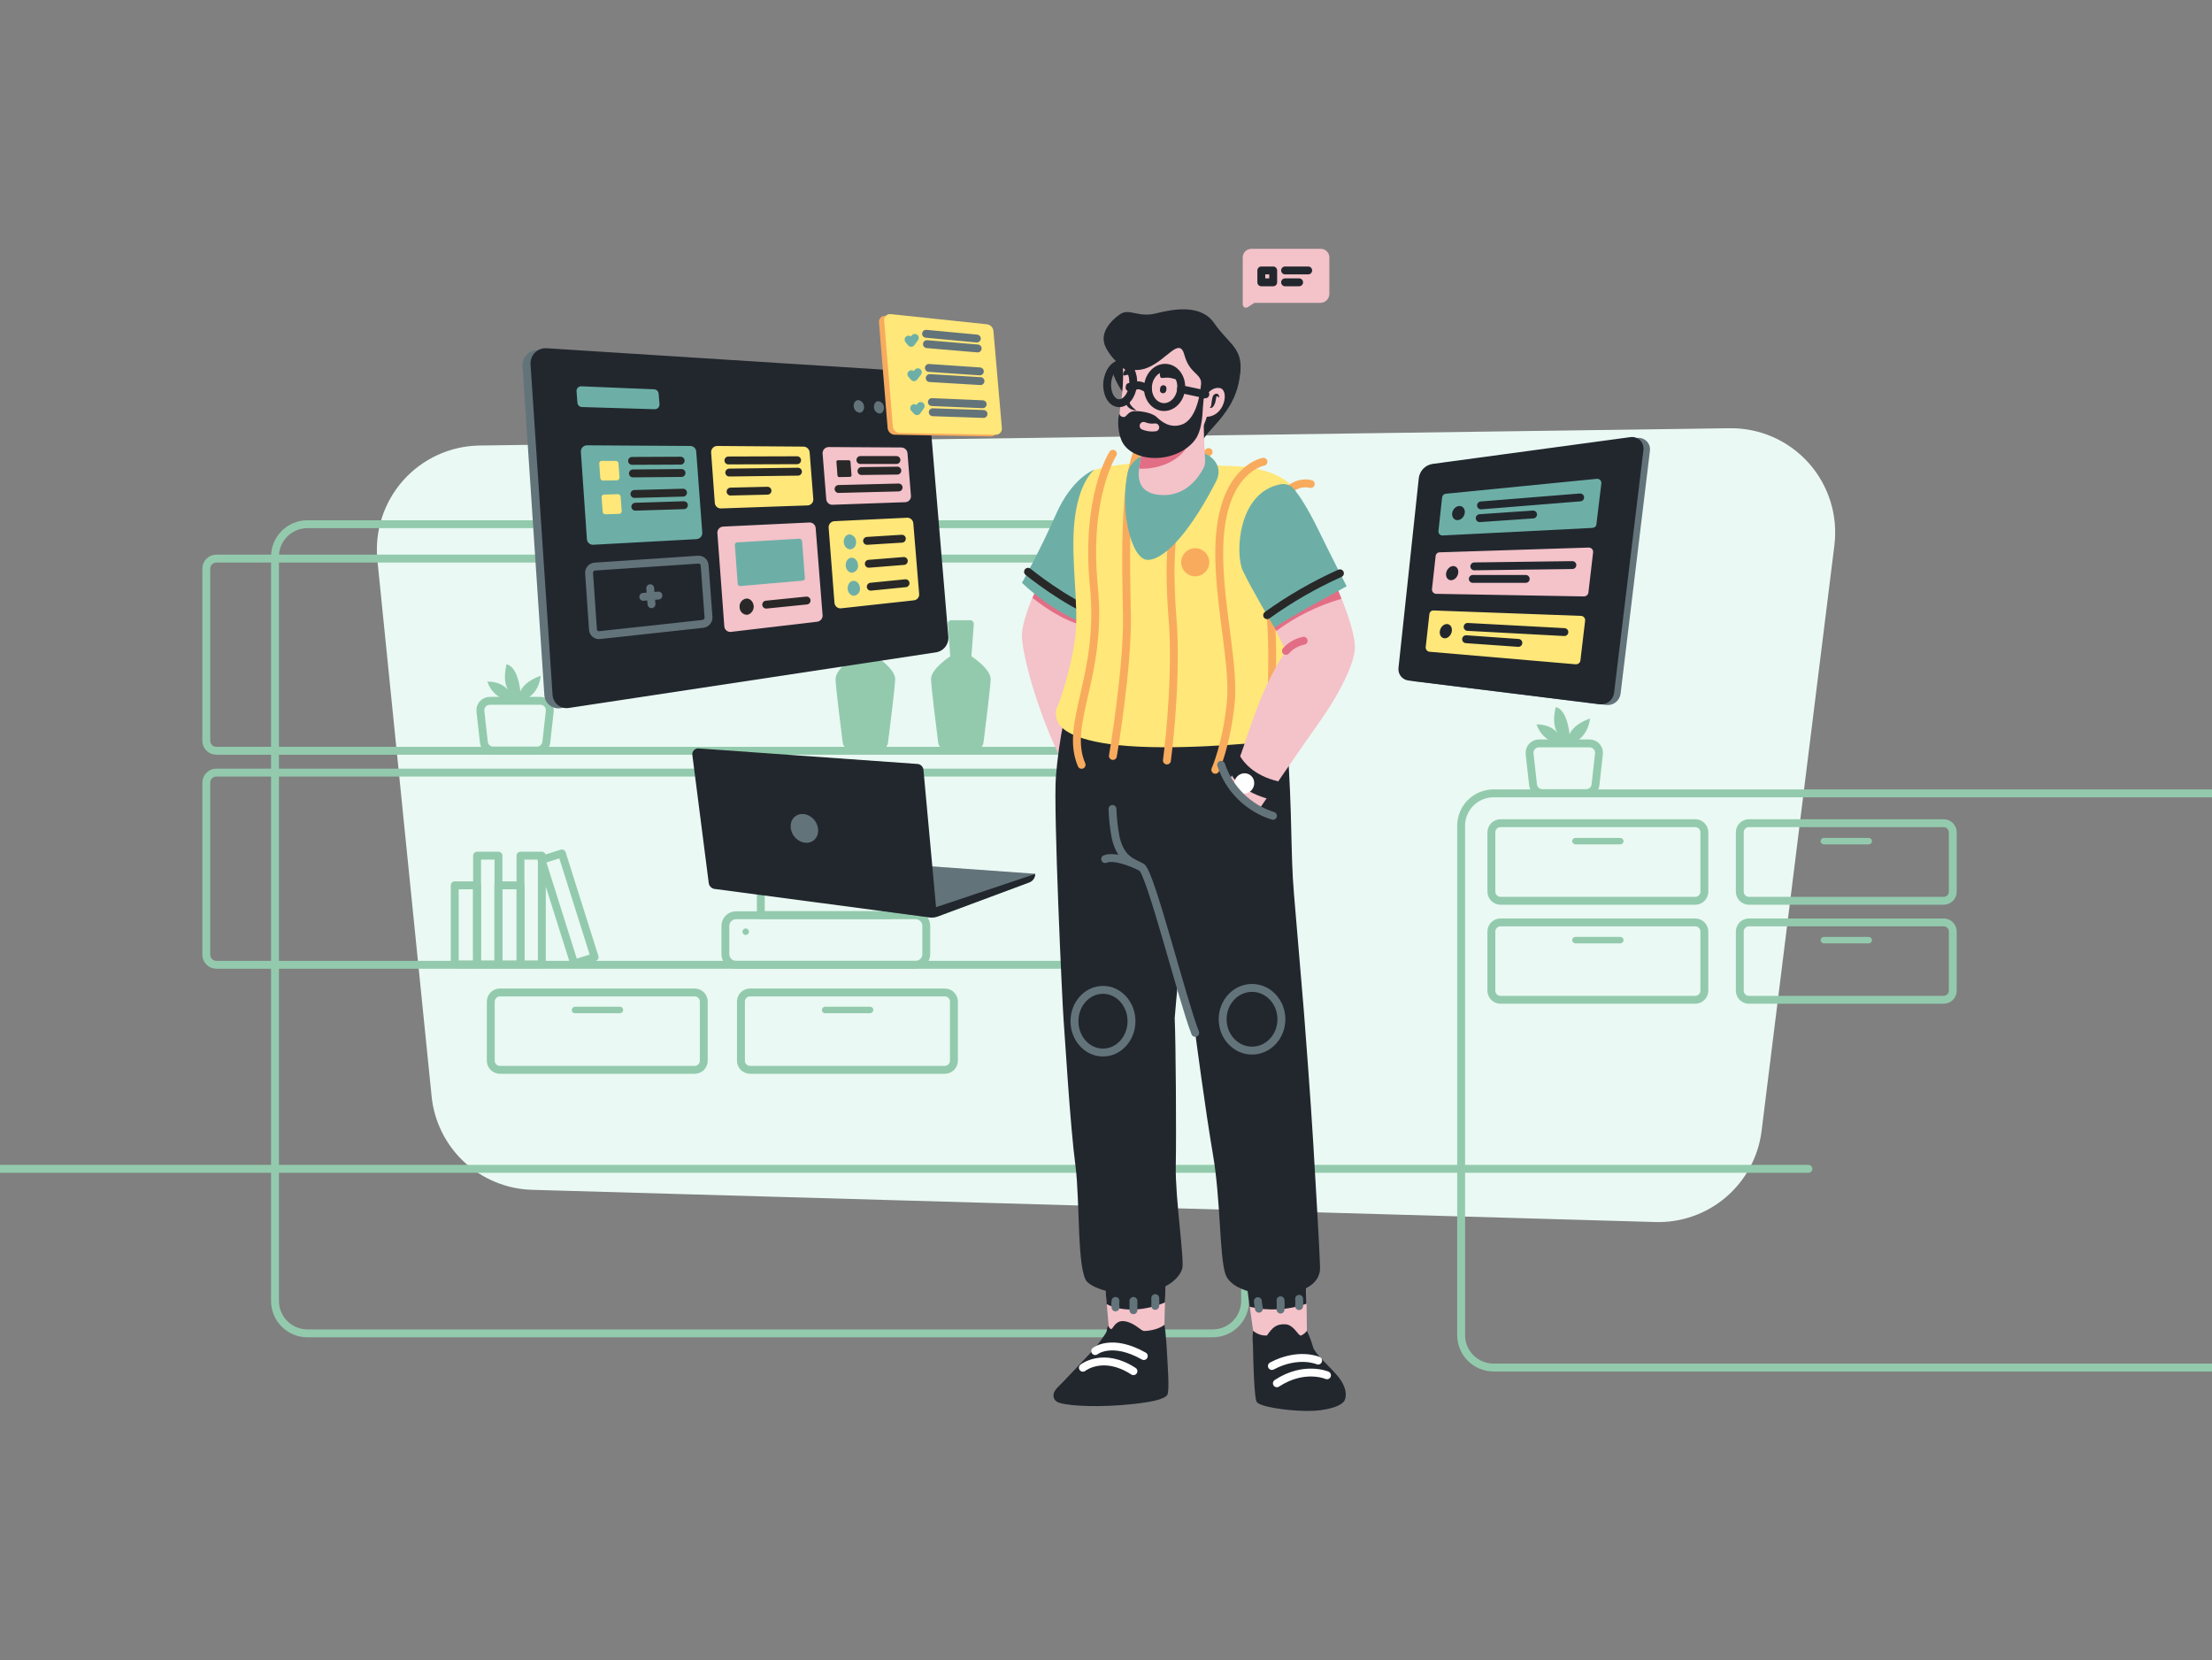 <svg width="505" height="379" viewBox="0 0 505 379" fill="none" xmlns="http://www.w3.org/2000/svg">
<rect x="0" y="0" width="505" height="379" fill="#808080" stroke="none"/>
<g clip-path="url(#clip0_208_90)">
<path d="M377.912 278.97L121.466 271.617C115.7 271.456 110.191 269.198 105.969 265.264C101.748 261.331 99.104 255.992 98.534 250.249L86.156 127.863C85.826 124.587 86.18 121.278 87.195 118.147C88.21 115.015 89.865 112.128 92.053 109.669C94.241 107.21 96.916 105.233 99.908 103.863C102.9 102.492 106.143 101.759 109.433 101.708L394.877 97.76C398.271 97.714 401.636 98.396 404.745 99.76C407.854 101.124 410.635 103.139 412.901 105.668C415.167 108.198 416.865 111.183 417.882 114.424C418.899 117.665 419.21 121.087 418.795 124.458L402.175 258.144C401.453 264.017 398.564 269.408 394.076 273.261C389.587 277.113 383.822 279.149 377.912 278.97Z" fill="#EAF9F3"/>
<path d="M340.974 312.182H545.883C547.845 312.182 549.727 311.402 551.114 310.013C552.501 308.625 553.281 306.742 553.281 304.779V188.513C553.281 186.55 552.501 184.667 551.114 183.279C549.727 181.891 547.845 181.111 545.883 181.111H340.974C339.012 181.111 337.13 181.891 335.743 183.279C334.356 184.667 333.576 186.55 333.576 188.513V304.779C333.576 306.742 334.356 308.625 335.743 310.013C337.13 311.402 339.012 312.182 340.974 312.182Z" stroke="#93CAAD" stroke-width="1.8" stroke-linecap="round" stroke-linejoin="round"/>
<path d="M70.177 304.384H276.862C278.824 304.384 280.706 303.605 282.093 302.216C283.48 300.828 284.26 298.945 284.26 296.982V127.074C284.26 125.11 283.48 123.228 282.093 121.839C280.706 120.451 278.824 119.671 276.862 119.671H70.177C68.215 119.671 66.334 120.451 64.947 121.839C63.559 123.228 62.78 125.11 62.78 127.074V296.982C62.78 298.945 63.559 300.828 64.947 302.216C66.334 303.605 68.215 304.384 70.177 304.384Z" stroke="#93CAAD" stroke-width="1.8" stroke-linecap="round" stroke-linejoin="round"/>
<path d="M352.119 181.061H362.13C362.652 181.063 363.156 180.873 363.547 180.527C363.938 180.181 364.188 179.704 364.251 179.186L365.04 172.08C365.072 171.782 365.042 171.48 364.95 171.194C364.858 170.909 364.708 170.646 364.508 170.422C364.308 170.199 364.063 170.02 363.789 169.897C363.515 169.775 363.219 169.711 362.919 169.711H351.33C351.03 169.712 350.734 169.776 350.461 169.899C350.188 170.022 349.943 170.2 349.743 170.424C349.544 170.647 349.393 170.91 349.301 171.195C349.209 171.48 349.178 171.782 349.209 172.08L349.998 179.186C350.061 179.704 350.312 180.181 350.703 180.527C351.093 180.873 351.597 181.063 352.119 181.061Z" stroke="#93CAAD" stroke-width="1.8" stroke-linecap="round" stroke-linejoin="round"/>
<path d="M358.284 169.76C358.284 169.76 362.229 169.366 363.018 164.036C363.018 164.036 359.467 165.072 358.333 167.589C358.333 167.589 357.84 161.963 355.177 161.42C355.177 161.42 353.993 165.615 355.867 167.688C355.867 167.688 354.437 165.319 350.788 165.368C351.132 166.408 351.726 167.347 352.517 168.104C353.308 168.861 354.272 169.413 355.325 169.711" fill="#93CAAD"/>
<path d="M112.589 171.34H122.601C123.122 171.341 123.626 171.151 124.017 170.805C124.408 170.46 124.659 169.982 124.721 169.464L125.51 162.358C125.543 162.06 125.512 161.758 125.421 161.473C125.329 161.187 125.178 160.924 124.978 160.7C124.778 160.477 124.533 160.298 124.26 160.176C123.986 160.053 123.69 159.99 123.39 159.989H111.8C111.501 159.99 111.205 160.054 110.932 160.177C110.658 160.3 110.414 160.479 110.214 160.702C110.014 160.925 109.863 161.188 109.771 161.473C109.679 161.759 109.648 162.06 109.68 162.358L110.469 169.464C110.533 169.982 110.784 170.459 111.174 170.804C111.565 171.149 112.068 171.34 112.589 171.34Z" stroke="#93CAAD" stroke-width="1.8" stroke-linecap="round" stroke-linejoin="round"/>
<path d="M118.754 159.989C118.754 159.989 122.699 159.595 123.488 154.265C123.488 154.265 119.937 155.301 118.803 157.818C118.803 157.818 118.31 152.192 115.647 151.649C115.647 151.649 114.463 155.844 116.337 157.917C116.337 157.917 114.907 155.548 111.258 155.597C111.603 156.637 112.196 157.576 112.987 158.333C113.778 159.09 114.742 159.641 115.795 159.94" fill="#93CAAD"/>
<path d="M342.552 205.637H387.035C387.583 205.633 388.108 205.414 388.496 205.026C388.883 204.638 389.103 204.113 389.107 203.564V189.993C389.103 189.445 388.883 188.92 388.496 188.532C388.108 188.144 387.583 187.925 387.035 187.921H342.552C342.004 187.925 341.479 188.144 341.092 188.532C340.704 188.92 340.484 189.445 340.481 189.993V203.515C340.477 203.791 340.528 204.064 340.631 204.32C340.733 204.575 340.885 204.808 341.077 205.005C341.269 205.202 341.499 205.36 341.752 205.468C342.005 205.576 342.277 205.634 342.552 205.637Z" stroke="#93CAAD" stroke-width="1.8" stroke-linecap="round" stroke-linejoin="round"/>
<path d="M359.665 192.757H369.922C370.117 192.752 370.302 192.672 370.44 192.535C370.578 192.397 370.657 192.212 370.662 192.017C370.657 191.822 370.578 191.637 370.44 191.499C370.302 191.361 370.117 191.282 369.922 191.277H359.665C359.47 191.282 359.285 191.361 359.147 191.499C359.009 191.637 358.93 191.822 358.925 192.017C358.93 192.212 359.009 192.397 359.147 192.535C359.285 192.672 359.47 192.752 359.665 192.757Z" fill="#93CAAD"/>
<path d="M342.552 228.239H387.035C387.583 228.235 388.108 228.015 388.495 227.628C388.883 227.24 389.103 226.715 389.106 226.166V212.645C389.103 212.096 388.883 211.571 388.495 211.183C388.108 210.796 387.583 210.576 387.035 210.572H342.552C342.004 210.576 341.479 210.796 341.091 211.183C340.704 211.571 340.484 212.096 340.48 212.645V226.166C340.484 226.715 340.704 227.24 341.091 227.628C341.479 228.015 342.004 228.235 342.552 228.239V228.239Z" stroke="#93CAAD" stroke-width="1.8" stroke-linecap="round" stroke-linejoin="round"/>
<path d="M359.665 215.359H369.922C370.117 215.354 370.302 215.274 370.44 215.137C370.578 214.999 370.657 214.813 370.662 214.619C370.657 214.424 370.578 214.238 370.44 214.101C370.302 213.963 370.117 213.883 369.922 213.878H359.665C359.47 213.883 359.285 213.963 359.147 214.101C359.009 214.238 358.93 214.424 358.925 214.619C358.93 214.813 359.009 214.999 359.147 215.137C359.285 215.274 359.47 215.354 359.665 215.359Z" fill="#93CAAD"/>
<path d="M114.118 244.228H158.602C159.15 244.224 159.674 244.004 160.062 243.617C160.45 243.229 160.669 242.704 160.673 242.155V228.634C160.669 228.085 160.45 227.56 160.062 227.172C159.674 226.785 159.15 226.565 158.602 226.561H114.118C113.57 226.565 113.045 226.785 112.658 227.172C112.27 227.56 112.051 228.085 112.047 228.634V242.155C112.051 242.704 112.27 243.229 112.658 243.617C113.045 244.004 113.57 244.224 114.118 244.228V244.228Z" stroke="#93CAAD" stroke-width="1.8" stroke-linecap="round" stroke-linejoin="round"/>
<path d="M131.28 231.299H141.538C141.733 231.294 141.918 231.214 142.056 231.076C142.193 230.938 142.273 230.753 142.278 230.558C142.273 230.364 142.193 230.178 142.056 230.04C141.918 229.903 141.733 229.823 141.538 229.818H131.28C131.086 229.823 130.9 229.903 130.763 230.04C130.625 230.178 130.545 230.364 130.54 230.558C130.535 230.657 130.55 230.756 130.585 230.848C130.62 230.941 130.675 231.025 130.744 231.095C130.814 231.164 130.898 231.219 130.99 231.254C131.083 231.289 131.182 231.304 131.28 231.299Z" fill="#93CAAD"/>
<path d="M171.227 244.228H215.71C216.258 244.224 216.783 244.004 217.17 243.617C217.558 243.229 217.777 242.704 217.781 242.155V228.634C217.777 228.085 217.558 227.56 217.17 227.172C216.783 226.785 216.258 226.565 215.71 226.561H171.227C170.678 226.565 170.154 226.785 169.766 227.172C169.379 227.56 169.159 228.085 169.155 228.634V242.155C169.159 242.704 169.379 243.229 169.766 243.617C170.154 244.004 170.678 244.224 171.227 244.228V244.228Z" stroke="#93CAAD" stroke-width="1.8" stroke-linecap="round" stroke-linejoin="round"/>
<path d="M188.389 231.299H198.646C198.841 231.294 199.026 231.214 199.164 231.076C199.302 230.938 199.381 230.753 199.386 230.558C199.381 230.364 199.302 230.178 199.164 230.04C199.026 229.903 198.841 229.823 198.646 229.818H188.389C188.194 229.823 188.009 229.903 187.871 230.04C187.733 230.178 187.654 230.364 187.649 230.558C187.643 230.657 187.658 230.756 187.694 230.848C187.729 230.941 187.783 231.025 187.853 231.095C187.923 231.164 188.007 231.219 188.099 231.254C188.191 231.289 188.29 231.304 188.389 231.299Z" fill="#93CAAD"/>
<path d="M399.266 205.637H443.749C444.297 205.633 444.822 205.414 445.21 205.026C445.597 204.638 445.817 204.113 445.82 203.564V189.993C445.817 189.445 445.597 188.92 445.21 188.532C444.822 188.144 444.297 187.925 443.749 187.921H399.266C398.718 187.925 398.193 188.144 397.805 188.532C397.418 188.92 397.198 189.445 397.194 189.993V203.515C397.191 203.791 397.242 204.064 397.345 204.32C397.447 204.575 397.599 204.808 397.791 205.005C397.983 205.202 398.212 205.36 398.466 205.468C398.719 205.576 398.99 205.634 399.266 205.637Z" stroke="#93CAAD" stroke-width="1.8" stroke-linecap="round" stroke-linejoin="round"/>
<path d="M416.378 192.757H426.636C426.831 192.752 427.016 192.672 427.154 192.535C427.291 192.397 427.371 192.212 427.376 192.017C427.371 191.822 427.291 191.637 427.154 191.499C427.016 191.361 426.831 191.282 426.636 191.277H416.378C416.184 191.282 415.999 191.361 415.861 191.499C415.723 191.637 415.644 191.822 415.639 192.017C415.644 192.212 415.723 192.397 415.861 192.535C415.999 192.672 416.184 192.752 416.378 192.757Z" fill="#93CAAD"/>
<path d="M399.266 228.239H443.749C444.297 228.235 444.822 228.015 445.209 227.628C445.597 227.24 445.816 226.715 445.82 226.166V212.645C445.816 212.096 445.597 211.571 445.209 211.183C444.822 210.796 444.297 210.576 443.749 210.572H399.266C398.717 210.576 398.193 210.796 397.805 211.183C397.418 211.571 397.198 212.096 397.194 212.645V226.166C397.198 226.715 397.418 227.24 397.805 227.628C398.193 228.015 398.717 228.235 399.266 228.239V228.239Z" stroke="#93CAAD" stroke-width="1.8" stroke-linecap="round" stroke-linejoin="round"/>
<path d="M416.378 215.359H426.636C426.831 215.354 427.016 215.274 427.154 215.137C427.291 214.999 427.371 214.813 427.376 214.619C427.371 214.424 427.291 214.238 427.154 214.101C427.016 213.963 426.831 213.883 426.636 213.878H416.378C416.184 213.883 415.999 213.963 415.861 214.101C415.723 214.238 415.644 214.424 415.639 214.619C415.644 214.813 415.723 214.999 415.861 215.137C415.999 215.274 416.184 215.354 416.378 215.359Z" fill="#93CAAD"/>
<path d="M49.366 171.389H273.755C274.355 171.383 274.928 171.141 275.352 170.717C275.776 170.293 276.018 169.719 276.024 169.119V129.788C276.018 129.188 275.776 128.614 275.352 128.19C274.928 127.765 274.355 127.524 273.755 127.518H49.366C48.766 127.524 48.193 127.765 47.769 128.19C47.345 128.614 47.104 129.188 47.097 129.788V169.119C47.096 169.417 47.155 169.713 47.269 169.988C47.382 170.264 47.549 170.515 47.76 170.725C47.971 170.936 48.221 171.104 48.497 171.217C48.772 171.331 49.068 171.39 49.366 171.389V171.389Z" stroke="#93CAAD" stroke-width="1.8" stroke-linecap="round" stroke-linejoin="round"/>
<path d="M49.366 220.244H273.755C274.355 220.238 274.928 219.997 275.352 219.572C275.776 219.148 276.018 218.574 276.024 217.974V178.643C276.018 178.043 275.776 177.469 275.352 177.045C274.928 176.621 274.355 176.38 273.755 176.373H49.366C48.766 176.38 48.193 176.621 47.769 177.045C47.345 177.469 47.104 178.043 47.097 178.643V217.974C47.104 218.574 47.345 219.148 47.769 219.572C48.193 219.997 48.766 220.238 49.366 220.244V220.244Z" stroke="#93CAAD" stroke-width="1.8" stroke-linecap="round" stroke-linejoin="round"/>
<path d="M260.948 146.611H256.065V171.433H260.948V146.611Z" stroke="#93CAAD" stroke-width="1.8" stroke-linecap="round" stroke-linejoin="round"/>
<path d="M256.046 153.327H250.966V171.389H256.046V153.327Z" stroke="#93CAAD" stroke-width="1.8" stroke-linecap="round" stroke-linejoin="round"/>
<path d="M113.798 195.338H108.915V220.161H113.798V195.338Z" stroke="#93CAAD" stroke-width="1.8" stroke-linecap="round" stroke-linejoin="round"/>
<path d="M108.896 202.104H103.816V220.165H108.896V202.104Z" stroke="#93CAAD" stroke-width="1.8" stroke-linecap="round" stroke-linejoin="round"/>
<path d="M123.705 195.338H118.823V220.161H123.705V195.338Z" stroke="#93CAAD" stroke-width="1.8" stroke-linecap="round" stroke-linejoin="round"/>
<path d="M128.281 194.826L123.625 196.297L131.093 219.968L135.748 218.497L128.281 194.826Z" stroke="#93CAAD" stroke-width="1.8" stroke-linecap="round" stroke-linejoin="round"/>
<path d="M118.853 202.104H113.773V220.165H118.853V202.104Z" stroke="#93CAAD" stroke-width="1.8" stroke-linecap="round" stroke-linejoin="round"/>
<path d="M216.943 149.823L216.4 142.47C216.39 142.355 216.404 142.239 216.441 142.13C216.479 142.021 216.54 141.921 216.619 141.837C216.698 141.753 216.795 141.687 216.901 141.643C217.008 141.599 217.123 141.578 217.239 141.582H221.48C221.594 141.583 221.707 141.606 221.812 141.652C221.916 141.697 222.011 141.764 222.089 141.847C222.168 141.93 222.228 142.028 222.268 142.135C222.307 142.242 222.324 142.356 222.318 142.47L221.776 149.823C221.776 149.823 226.214 152.686 226.165 155.054C226.116 156.88 225.031 165.615 224.538 169.464C224.475 169.982 224.224 170.46 223.833 170.805C223.442 171.151 222.939 171.341 222.417 171.34H216.302C215.78 171.341 215.276 171.151 214.885 170.805C214.494 170.46 214.244 169.982 214.181 169.464C213.688 165.615 212.603 156.88 212.554 155.054C212.504 152.686 216.943 149.823 216.943 149.823Z" fill="#93CAAD"/>
<path d="M195.145 149.823L194.602 142.47C194.592 142.355 194.606 142.239 194.644 142.13C194.681 142.021 194.742 141.921 194.821 141.837C194.9 141.753 194.997 141.687 195.104 141.643C195.21 141.599 195.325 141.578 195.441 141.582H199.682C199.796 141.583 199.909 141.606 200.014 141.652C200.119 141.697 200.213 141.764 200.291 141.847C200.37 141.93 200.43 142.028 200.47 142.135C200.509 142.242 200.526 142.356 200.52 142.47L199.978 149.823C199.978 149.823 204.416 152.686 204.367 155.054C204.318 156.88 203.233 165.615 202.74 169.464C202.677 169.982 202.426 170.46 202.035 170.805C201.645 171.151 201.141 171.341 200.619 171.34H194.504C193.982 171.341 193.478 171.151 193.087 170.805C192.697 170.46 192.446 169.982 192.383 169.464C191.89 165.615 190.805 156.88 190.756 155.054C190.706 152.686 195.145 149.823 195.145 149.823Z" fill="#93CAAD"/>
<path d="M412.877 266.83H-47.196" stroke="#93CAAD" stroke-width="1.8" stroke-linecap="round" stroke-linejoin="round"/>
<path d="M209.052 220.244H168.021C167.381 220.243 166.767 219.988 166.314 219.535C165.861 219.082 165.606 218.467 165.604 217.826V211.362C165.606 210.721 165.861 210.106 166.314 209.653C166.767 209.2 167.381 208.945 168.021 208.943H209.052C209.693 208.945 210.307 209.2 210.76 209.653C211.212 210.106 211.467 210.721 211.469 211.362V217.826C211.467 218.467 211.212 219.082 210.76 219.535C210.307 219.988 209.693 220.243 209.052 220.244V220.244Z" stroke="#93CAAD" stroke-width="1.8" stroke-linecap="round" stroke-linejoin="round"/>
<path d="M203.282 198.531H173.692V208.894H203.282V198.531Z" stroke="#93CAAD" stroke-width="1.8" stroke-linecap="round" stroke-linejoin="round"/>
<path d="M170.24 213.434C170.649 213.434 170.98 213.103 170.98 212.694C170.98 212.285 170.649 211.954 170.24 211.954C169.832 211.954 169.5 212.285 169.5 212.694C169.5 213.103 169.832 213.434 170.24 213.434Z" fill="#93CAAD"/>
<path d="M214.181 209.141L234.993 201.393C235.381 201.242 235.716 200.978 235.953 200.635C236.191 200.292 236.32 199.886 236.324 199.469L194.997 196.508L201.359 207.957L212.11 209.388C212.81 209.48 213.522 209.395 214.181 209.141Z" fill="#63737A"/>
<path d="M161.807 201.59L158.059 172.327C158.036 172.135 158.055 171.941 158.114 171.757C158.174 171.574 158.273 171.406 158.405 171.264C158.536 171.123 158.697 171.013 158.876 170.941C159.055 170.868 159.247 170.836 159.44 170.846L209.447 174.399C209.805 174.422 210.143 174.575 210.397 174.83C210.651 175.084 210.804 175.422 210.828 175.781L213.787 208.006C213.806 208.203 213.781 208.402 213.713 208.588C213.645 208.774 213.535 208.942 213.393 209.08C213.251 209.217 213.079 209.321 212.891 209.383C212.703 209.445 212.503 209.463 212.307 209.437L163.089 202.923C162.762 202.865 162.462 202.705 162.231 202.466C162.001 202.226 161.852 201.92 161.807 201.59Z" fill="#22272E"/>
<path d="M236.324 199.518C236.327 199.937 236.2 200.346 235.962 200.69C235.724 201.035 235.385 201.297 234.993 201.442L214.181 209.19C213.665 209.396 213.108 209.48 212.554 209.437C212.032 209.015 211.596 208.495 211.271 207.907L236.324 199.518Z" fill="#22272E"/>
<path d="M185.696 191.888C187.01 190.917 187.158 188.885 186.026 187.35C184.893 185.816 182.909 185.359 181.595 186.33C180.28 187.301 180.132 189.333 181.265 190.868C182.397 192.403 184.381 192.859 185.696 191.888Z" fill="#63737A"/>
<path d="M301.471 69.138H286.38L284.851 70.125C284.739 70.198 284.608 70.239 284.474 70.243C284.34 70.247 284.207 70.214 284.09 70.148C283.973 70.082 283.877 69.985 283.811 69.868C283.745 69.751 283.713 69.618 283.717 69.483V58.775C283.717 58.251 283.925 57.749 284.295 57.379C284.665 57.009 285.167 56.801 285.69 56.801H301.52C302.044 56.801 302.545 57.009 302.915 57.379C303.285 57.749 303.493 58.251 303.493 58.775V67.115C303.483 67.648 303.267 68.157 302.89 68.534C302.513 68.911 302.004 69.128 301.471 69.138Z" fill="#F4C2C9"/>
<path d="M293.383 61.736H298.66" stroke="#22272E" stroke-width="1.8" stroke-linecap="round" stroke-linejoin="round"/>
<path d="M293.383 64.45H296.589" stroke="#22272E" stroke-width="1.8" stroke-linecap="round" stroke-linejoin="round"/>
<path d="M290.671 61.736H287.958V64.45H290.671V61.736Z" stroke="#22272E" stroke-width="1.8" stroke-linecap="round" stroke-linejoin="round"/>
<path d="M211.321 149.034L127.976 161.667C127.536 161.735 127.086 161.711 126.656 161.596C126.226 161.481 125.824 161.278 125.477 161C125.129 160.721 124.843 160.374 124.636 159.979C124.43 159.584 124.308 159.151 124.277 158.706L119.296 83.597C119.262 83.109 119.333 82.619 119.504 82.16C119.675 81.701 119.943 81.285 120.289 80.939C120.635 80.592 121.051 80.324 121.509 80.153C121.968 79.982 122.458 79.911 122.946 79.945L206.438 85.275C207.204 85.323 207.927 85.643 208.479 86.176C209.03 86.71 209.373 87.423 209.447 88.187L214.23 145.382C214.283 146.243 214.015 147.093 213.478 147.768C212.94 148.443 212.172 148.894 211.321 149.034Z" fill="#63737A"/>
<path d="M213.589 148.935L129.85 161.618C129.41 161.686 128.961 161.662 128.53 161.547C128.1 161.432 127.698 161.229 127.351 160.95C127.003 160.672 126.717 160.324 126.51 159.93C126.304 159.535 126.182 159.101 126.151 158.657L121.121 83.202C121.084 82.707 121.155 82.209 121.328 81.743C121.5 81.278 121.772 80.855 122.123 80.503C122.474 80.152 122.896 79.881 123.362 79.708C123.827 79.535 124.325 79.464 124.82 79.501L208.658 84.831C209.431 84.882 210.16 85.208 210.712 85.752C211.264 86.295 211.603 87.019 211.666 87.792L216.499 145.234C216.595 146.109 216.345 146.988 215.8 147.68C215.256 148.372 214.462 148.823 213.589 148.935Z" fill="#22272E"/>
<path d="M158.996 123.076L135.423 124.359C135.064 124.376 134.713 124.25 134.446 124.01C134.178 123.77 134.016 123.435 133.993 123.076L132.612 103.139C132.601 102.95 132.629 102.761 132.693 102.583C132.758 102.405 132.857 102.242 132.986 102.104C133.115 101.966 133.271 101.855 133.444 101.778C133.617 101.702 133.804 101.661 133.993 101.659L157.566 101.807C157.917 101.801 158.257 101.932 158.514 102.171C158.771 102.41 158.926 102.739 158.947 103.09L160.328 121.596C160.34 121.781 160.315 121.967 160.254 122.142C160.193 122.317 160.098 122.479 159.974 122.617C159.85 122.755 159.699 122.866 159.531 122.945C159.363 123.024 159.181 123.069 158.996 123.076Z" fill="#6DAFA7"/>
<path d="M184.345 115.378L164.618 116.069C164.259 116.085 163.908 115.96 163.641 115.72C163.374 115.48 163.211 115.144 163.188 114.786L162.35 103.287C162.339 103.098 162.367 102.909 162.431 102.731C162.495 102.553 162.595 102.39 162.724 102.252C162.853 102.114 163.009 102.003 163.182 101.926C163.355 101.85 163.541 101.809 163.73 101.807L183.457 101.955C183.804 101.965 184.135 102.101 184.389 102.337C184.643 102.573 184.802 102.893 184.838 103.238L185.676 113.897C185.693 114.084 185.67 114.271 185.611 114.448C185.552 114.625 185.457 114.788 185.332 114.927C185.207 115.066 185.055 115.178 184.885 115.255C184.715 115.333 184.531 115.375 184.345 115.378Z" fill="#FFE779"/>
<path d="M206.685 114.638L190.065 115.23C189.707 115.246 189.356 115.121 189.088 114.881C188.821 114.641 188.658 114.305 188.635 113.947L187.797 103.534C187.786 103.345 187.814 103.156 187.878 102.978C187.943 102.8 188.042 102.637 188.171 102.499C188.3 102.36 188.456 102.25 188.629 102.173C188.802 102.097 188.989 102.056 189.178 102.054L205.797 102.152C206.144 102.162 206.475 102.298 206.729 102.534C206.983 102.77 207.143 103.09 207.178 103.435L207.967 113.157C207.986 113.34 207.966 113.524 207.911 113.699C207.856 113.874 207.765 114.035 207.645 114.174C207.525 114.313 207.378 114.425 207.213 114.505C207.048 114.585 206.868 114.63 206.685 114.638Z" fill="#F4C2C9"/>
<path d="M160.476 142.421L136.902 144.987C136.717 145.01 136.528 144.994 136.349 144.941C136.17 144.887 136.003 144.798 135.86 144.678C135.716 144.557 135.599 144.409 135.516 144.241C135.432 144.074 135.384 143.891 135.374 143.704L134.486 130.824C134.468 130.46 134.591 130.102 134.83 129.826C135.069 129.55 135.405 129.378 135.768 129.344L159.391 127.764C159.572 127.751 159.754 127.774 159.927 127.831C160.1 127.888 160.259 127.979 160.397 128.098C160.534 128.218 160.647 128.363 160.728 128.526C160.809 128.689 160.858 128.866 160.87 129.048L161.758 140.941C161.761 141.301 161.633 141.651 161.396 141.923C161.16 142.196 160.833 142.373 160.476 142.421Z" stroke="#63737A" stroke-width="1.8" stroke-linecap="round" stroke-linejoin="round"/>
<path d="M186.564 141.928L166.887 144.247C166.701 144.27 166.513 144.254 166.333 144.2C166.154 144.147 165.987 144.058 165.844 143.937C165.701 143.817 165.584 143.669 165.5 143.501C165.416 143.334 165.368 143.151 165.358 142.964L163.78 121.695C163.754 121.328 163.875 120.967 164.115 120.689C164.355 120.411 164.696 120.241 165.062 120.214L184.789 119.276C185.147 119.26 185.498 119.386 185.766 119.625C186.033 119.865 186.196 120.201 186.219 120.56L187.797 140.447C187.818 140.805 187.703 141.157 187.474 141.432C187.245 141.707 186.919 141.884 186.564 141.928Z" fill="#F4C2C9"/>
<path d="M182.471 122.978L168.317 123.817C168.237 123.816 168.158 123.833 168.085 123.867C168.012 123.9 167.948 123.949 167.896 124.01C167.844 124.072 167.806 124.143 167.785 124.221C167.764 124.298 167.761 124.379 167.774 124.458L168.416 133.242C168.419 133.321 168.439 133.398 168.474 133.469C168.508 133.54 168.557 133.603 168.618 133.654C168.678 133.705 168.748 133.743 168.823 133.765C168.899 133.788 168.978 133.795 169.057 133.785L183.21 132.551C183.289 132.548 183.366 132.528 183.437 132.493C183.508 132.458 183.571 132.409 183.622 132.349C183.673 132.289 183.711 132.219 183.733 132.143C183.756 132.068 183.763 131.988 183.753 131.91L183.112 123.52C183.081 123.371 183.001 123.237 182.885 123.138C182.769 123.04 182.623 122.983 182.471 122.978Z" fill="#6DAFA7"/>
<path d="M208.658 137.042L192.038 138.868C191.852 138.891 191.664 138.875 191.485 138.821C191.305 138.768 191.139 138.679 190.996 138.558C190.852 138.438 190.735 138.29 190.651 138.122C190.568 137.955 190.519 137.772 190.509 137.585L189.178 120.461C189.152 120.094 189.272 119.733 189.513 119.455C189.753 119.178 190.094 119.007 190.46 118.98L207.08 118.191C207.438 118.175 207.789 118.3 208.057 118.54C208.324 118.78 208.487 119.115 208.51 119.474L209.841 135.562C209.862 135.737 209.847 135.914 209.799 136.084C209.75 136.253 209.669 136.412 209.559 136.549C209.449 136.687 209.312 136.801 209.158 136.886C209.003 136.971 208.833 137.024 208.658 137.042Z" fill="#FFE779"/>
<path d="M148.442 134.279L148.738 137.93" stroke="#63737A" stroke-width="1.8" stroke-linecap="round" stroke-linejoin="round"/>
<path d="M146.864 136.252L150.316 135.956" stroke="#63737A" stroke-width="1.8" stroke-linecap="round" stroke-linejoin="round"/>
<path d="M172.065 138.325C171.966 137.338 171.227 136.549 170.339 136.647C169.878 136.726 169.466 136.981 169.19 137.359C168.914 137.737 168.795 138.207 168.859 138.671C168.863 138.898 168.912 139.123 169.004 139.331C169.096 139.54 169.228 139.727 169.394 139.884C169.559 140.04 169.754 140.162 169.967 140.242C170.181 140.321 170.407 140.358 170.635 140.348C171.074 140.236 171.459 139.97 171.721 139.6C171.983 139.229 172.105 138.777 172.065 138.325Z" fill="#282828"/>
<path d="M174.925 138.029L184.147 137.091" stroke="#282828" stroke-width="1.8" stroke-linecap="round" stroke-linejoin="round"/>
<path d="M195.441 123.619C195.434 123.206 195.273 122.811 194.99 122.51C194.708 122.209 194.323 122.024 193.912 121.991C193.123 122.04 192.581 122.83 192.63 123.767C192.679 124.705 193.37 125.445 194.159 125.396C194.948 125.346 195.539 124.557 195.441 123.619Z" fill="#6DAFA7"/>
<path d="M197.956 123.471L205.896 122.978" stroke="#282828" stroke-width="1.8" stroke-linecap="round" stroke-linejoin="round"/>
<path d="M195.885 128.899C195.786 127.962 195.145 127.271 194.356 127.32C193.567 127.37 193.024 128.209 193.074 129.146C193.123 130.084 193.863 130.824 194.602 130.725C195.012 130.65 195.376 130.416 195.616 130.074C195.856 129.733 195.952 129.311 195.885 128.899Z" fill="#6DAFA7"/>
<path d="M198.351 128.702L206.34 128.061" stroke="#282828" stroke-width="1.8" stroke-linecap="round" stroke-linejoin="round"/>
<path d="M196.329 134.18C196.23 133.242 195.589 132.551 194.8 132.601C194.011 132.65 193.468 133.489 193.518 134.427C193.567 135.364 194.307 136.055 195.046 136.006C195.452 135.921 195.81 135.685 196.048 135.346C196.286 135.007 196.386 134.59 196.329 134.18Z" fill="#6DAFA7"/>
<path d="M198.794 133.933L206.734 133.143" stroke="#282828" stroke-width="1.8" stroke-linecap="round" stroke-linejoin="round"/>
<path d="M140.848 109.653L137.642 109.703C137.496 109.695 137.357 109.637 137.249 109.538C137.141 109.439 137.071 109.305 137.05 109.16L136.804 105.804C136.801 105.726 136.814 105.647 136.843 105.574C136.872 105.501 136.916 105.435 136.971 105.379C137.027 105.324 137.093 105.28 137.166 105.251C137.239 105.223 137.317 105.209 137.396 105.212H140.601C140.747 105.22 140.886 105.278 140.994 105.377C141.102 105.476 141.173 105.61 141.193 105.755L141.44 109.061C141.421 109.212 141.353 109.352 141.245 109.459C141.138 109.566 140.998 109.635 140.848 109.653Z" fill="#FFE779"/>
<path d="M144.3 105.212L155.396 105.163" stroke="#282828" stroke-width="1.8" stroke-linecap="round" stroke-linejoin="round"/>
<path d="M144.497 108.074L155.593 107.976" stroke="#282828" stroke-width="1.8" stroke-linecap="round" stroke-linejoin="round"/>
<path d="M194.06 108.864L191.545 108.913C191.465 108.902 191.39 108.868 191.329 108.815C191.268 108.763 191.223 108.694 191.2 108.617L190.953 105.409C190.952 105.364 190.96 105.318 190.977 105.276C190.993 105.233 191.019 105.194 191.051 105.162C191.083 105.13 191.122 105.104 191.165 105.087C191.207 105.071 191.253 105.063 191.298 105.064H193.813C193.893 105.075 193.968 105.109 194.029 105.162C194.09 105.214 194.135 105.283 194.159 105.36L194.405 108.518C194.399 108.608 194.361 108.693 194.298 108.756C194.234 108.82 194.15 108.858 194.06 108.864Z" fill="#282828"/>
<path d="M196.427 105.015H204.663" stroke="#282828" stroke-width="1.8" stroke-linecap="round" stroke-linejoin="round"/>
<path d="M196.674 107.531L204.86 107.433" stroke="#282828" stroke-width="1.8" stroke-linecap="round" stroke-linejoin="round"/>
<path d="M191.446 111.627L205.156 111.282" stroke="#282828" stroke-width="1.8" stroke-linecap="round" stroke-linejoin="round"/>
<path d="M141.39 117.302L138.185 117.401C138.036 117.402 137.892 117.346 137.783 117.246C137.673 117.145 137.605 117.007 137.593 116.858L137.346 113.503C137.342 113.428 137.352 113.353 137.377 113.282C137.402 113.211 137.441 113.146 137.492 113.091C137.542 113.036 137.604 112.991 137.672 112.96C137.74 112.929 137.814 112.912 137.889 112.91L141.094 112.812C141.241 112.819 141.38 112.878 141.488 112.977C141.596 113.076 141.666 113.209 141.686 113.355L141.933 116.661C141.942 116.817 141.891 116.971 141.79 117.091C141.689 117.21 141.546 117.286 141.39 117.302Z" fill="#FFE779"/>
<path d="M144.842 112.762L155.938 112.466" stroke="#282828" stroke-width="1.8" stroke-linecap="round" stroke-linejoin="round"/>
<path d="M145.04 115.674L156.136 115.329" stroke="#282828" stroke-width="1.8" stroke-linecap="round" stroke-linejoin="round"/>
<path d="M149.478 93.418L132.858 92.924C132.594 92.918 132.342 92.813 132.15 92.63C131.959 92.448 131.842 92.201 131.823 91.937L131.625 89.322C131.614 89.174 131.633 89.025 131.683 88.885C131.732 88.745 131.811 88.618 131.913 88.51C132.016 88.403 132.14 88.319 132.277 88.263C132.415 88.207 132.562 88.181 132.71 88.187L149.33 88.877C149.594 88.884 149.847 88.989 150.038 89.171C150.229 89.354 150.346 89.601 150.366 89.865L150.563 92.283C150.571 92.43 150.549 92.577 150.498 92.715C150.447 92.853 150.368 92.979 150.266 93.085C150.165 93.192 150.042 93.276 149.907 93.333C149.771 93.391 149.625 93.419 149.478 93.418Z" fill="#6DAFA7"/>
<path d="M166.295 105.113L181.978 105.064" stroke="#282828" stroke-width="1.8" stroke-linecap="round" stroke-linejoin="round"/>
<path d="M166.492 107.877L182.175 107.679" stroke="#282828" stroke-width="1.8" stroke-linecap="round" stroke-linejoin="round"/>
<path d="M166.788 112.22L175.221 112.022" stroke="#282828" stroke-width="1.8" stroke-linecap="round" stroke-linejoin="round"/>
<path d="M206.192 93.171C206.185 92.826 206.058 92.494 205.833 92.233C205.608 91.972 205.299 91.797 204.959 91.74C204.367 91.69 203.874 92.332 203.973 93.072C203.964 93.421 204.085 93.761 204.313 94.026C204.541 94.29 204.859 94.46 205.206 94.503C205.797 94.553 206.241 93.911 206.192 93.171Z" fill="#63737A"/>
<path d="M201.803 93.023C201.802 92.676 201.677 92.341 201.451 92.079C201.225 91.816 200.912 91.644 200.57 91.592C199.929 91.542 199.485 92.184 199.534 92.973C199.536 93.328 199.667 93.669 199.903 93.933C200.14 94.197 200.465 94.365 200.816 94.404C201.408 94.404 201.852 93.763 201.803 93.023Z" fill="#63737A"/>
<path d="M197.266 92.825C197.256 92.468 197.123 92.126 196.889 91.856C196.655 91.586 196.335 91.405 195.983 91.345C195.342 91.296 194.849 91.937 194.898 92.727C194.908 93.084 195.041 93.426 195.275 93.696C195.509 93.966 195.829 94.147 196.181 94.207C196.871 94.257 197.315 93.615 197.266 92.825Z" fill="#63737A"/>
<path d="M226.214 99.636L204.318 99.241C203.89 99.242 203.478 99.078 203.166 98.785C202.854 98.491 202.666 98.089 202.641 97.662L200.669 73.53C200.656 73.339 200.685 73.147 200.752 72.968C200.82 72.789 200.925 72.626 201.06 72.491C201.195 72.355 201.358 72.25 201.537 72.183C201.716 72.115 201.908 72.087 202.099 72.099L224.094 74.418C224.495 74.456 224.869 74.636 225.149 74.926C225.43 75.215 225.597 75.595 225.623 75.997L227.546 98.155C227.566 98.342 227.547 98.531 227.489 98.71C227.431 98.889 227.336 99.053 227.211 99.193C227.085 99.333 226.931 99.444 226.76 99.52C226.588 99.597 226.402 99.636 226.214 99.636Z" fill="#F8AB5D"/>
<path d="M227.398 99.241L205.502 98.846C205.073 98.847 204.661 98.683 204.349 98.39C204.038 98.096 203.85 97.695 203.825 97.267L201.852 73.135C201.84 72.944 201.868 72.752 201.936 72.573C202.003 72.394 202.108 72.231 202.244 72.096C202.379 71.96 202.542 71.855 202.721 71.788C202.9 71.72 203.091 71.692 203.282 71.704L225.277 74.023C225.678 74.061 226.053 74.241 226.333 74.531C226.613 74.82 226.781 75.2 226.806 75.603L228.73 97.76C228.745 97.946 228.722 98.133 228.663 98.31C228.603 98.487 228.508 98.65 228.384 98.789C228.259 98.927 228.107 99.039 227.938 99.117C227.768 99.195 227.584 99.237 227.398 99.241Z" fill="#FFE779"/>
<path d="M211.419 76.195L223.009 77.281" stroke="#63737A" stroke-width="1.8" stroke-linecap="round" stroke-linejoin="round"/>
<path d="M211.617 78.564L223.206 79.55" stroke="#63737A" stroke-width="1.8" stroke-linecap="round" stroke-linejoin="round"/>
<path d="M212.061 83.992L223.699 84.781" stroke="#63737A" stroke-width="1.8" stroke-linecap="round" stroke-linejoin="round"/>
<path d="M212.258 86.311L223.847 87.002" stroke="#63737A" stroke-width="1.8" stroke-linecap="round" stroke-linejoin="round"/>
<path d="M212.751 91.789L224.34 92.283" stroke="#63737A" stroke-width="1.8" stroke-linecap="round" stroke-linejoin="round"/>
<path d="M212.948 94.109L224.538 94.503" stroke="#63737A" stroke-width="1.8" stroke-linecap="round" stroke-linejoin="round"/>
<path d="M207.425 77.527L208.017 78.267L208.855 77.132" stroke="#6DAFA7" stroke-width="1.8" stroke-linecap="round" stroke-linejoin="round"/>
<path d="M208.066 85.423L208.658 86.114L209.545 84.979" stroke="#6DAFA7" stroke-width="1.8" stroke-linecap="round" stroke-linejoin="round"/>
<path d="M208.707 93.171L209.348 93.862L210.187 92.677" stroke="#6DAFA7" stroke-width="1.8" stroke-linecap="round" stroke-linejoin="round"/>
<path d="M236.62 134.328C236.62 134.328 233.563 140.694 233.316 144.74C233.069 148.787 237.36 165.023 244.363 177.409C244.363 177.409 250.971 175.238 250.971 173.215C250.971 171.192 247.075 147.257 247.322 146.566C247.568 145.876 250.281 140.793 250.281 138.621C250.281 136.45 237.656 131.959 236.62 134.328Z" fill="#F4C2C9"/>
<path d="M250.281 138.621C250.281 136.45 237.705 131.959 236.669 134.328C236.669 134.328 236.275 135.216 235.732 136.499C239.727 139.608 244.018 142.273 248.9 143.161C249.59 141.582 250.281 139.707 250.281 138.621Z" fill="#E26E85"/>
<path d="M249.738 107.285C249.738 107.285 244.807 108.963 241.059 117.451C237.311 125.939 233.316 133.045 233.316 133.045C233.316 133.045 239.48 139.164 247.371 142.273C255.262 145.481 255.558 108.074 249.738 107.285Z" fill="#6DAFA7"/>
<path d="M234.697 130.528C234.697 130.528 243.13 137.437 250.971 140.447" stroke="#282828" stroke-width="1.8" stroke-linecap="round" stroke-linejoin="round"/>
<path d="M266.21 291.356C266.21 291.356 265.766 301.72 265.865 302.707C265.963 303.693 262.413 305.816 258.024 305.667C253.634 305.519 253.24 304.236 253.24 304.236C253.24 304.236 252.253 293.034 252.155 291.455C252.056 289.876 265.322 289.234 266.21 291.356Z" fill="#F4C2C9"/>
<path d="M265.963 297.327C266.062 294.367 266.21 291.356 266.21 291.356C265.322 289.234 252.056 289.876 252.155 291.455C252.204 292.195 252.451 294.959 252.648 297.722C256.544 299.647 261.673 299.153 265.963 297.327Z" fill="#22272E"/>
<path d="M265.865 302.41C265.865 302.41 266.259 305.322 266.407 308.48C266.555 311.639 267.048 317.413 266.506 318.399C265.963 319.386 262.955 320.225 255.903 320.768C248.851 321.311 242.341 320.818 241.206 319.929C240.072 319.041 240.417 317.709 241.502 316.672C242.587 315.636 246.878 311.046 248.653 309.171C250.971 306.704 252.648 304.187 252.648 303.891C252.796 302.707 253.042 302.707 253.042 302.707C253.042 302.707 253.338 303.447 253.733 303.397C254.127 303.348 254.67 301.127 257.037 301.67C259.404 302.213 260.391 303.842 261.278 303.842C262.166 303.842 264.582 303.496 265.865 302.41Z" fill="#22272E"/>
<path d="M284.704 293.429C284.704 293.429 286.035 304.088 286.282 304.73C286.528 305.371 288.994 307.148 292.841 306.95C296.688 306.753 298.167 305.618 298.315 305.371C298.463 305.125 298.216 292.935 298.118 292.146C298.019 291.356 285.591 291.554 284.704 293.429Z" fill="#F4C2C9"/>
<path d="M298.266 297.624C298.216 294.909 298.118 292.393 298.068 292.047C297.92 291.258 285.591 291.504 284.654 293.38C284.654 293.38 284.95 295.748 285.295 298.314C289.596 299.329 294.097 299.089 298.266 297.624Z" fill="#22272E"/>
<path d="M286.084 303.792C285.978 304.56 285.945 305.337 285.986 306.112C286.035 306.753 286.084 307.641 286.084 308.727C286.134 310.997 286.331 318.844 286.874 319.979C287.416 321.114 293.63 322.051 298.315 322.101C303 322.15 306.452 320.916 306.995 319.633C307.537 318.35 307.241 316.475 305.614 314.402C303.986 312.33 300.238 309.122 299.794 307.592C299.429 306.286 298.95 305.015 298.364 303.792C298.026 304.267 297.566 304.642 297.033 304.878C296.392 305.075 295.455 302.41 293.433 302.312C291.411 302.213 290.523 303.003 289.241 304.878C288.088 304.935 286.958 304.547 286.084 303.792Z" fill="#22272E"/>
<path d="M242.834 164.727C241.986 168.898 241.393 173.117 241.059 177.36C240.467 184.614 242.538 229.571 242.834 233.075C243.13 236.579 244.264 256.565 245.546 266.287C246.582 274.281 245.842 290.419 248.259 292.689C250.675 294.959 258.073 296.192 262.659 294.959C267.246 293.725 269.366 291.455 269.909 289.58C270.451 287.704 268.281 273.443 268.429 266.188C268.577 258.934 268.429 237.516 268.183 232.434C268.183 232.434 270.205 206.476 272.621 200.554C275.038 194.632 278.539 172.82 271.832 166.503C265.026 160.187 243.426 163.69 242.834 164.727Z" fill="#22272E"/>
<path d="M253.634 167.589C253.634 167.589 253.585 177.36 253.98 184.664C254.051 186.884 254.298 189.095 254.719 191.277C255.952 196.409 258.615 196.804 260.637 197.988C262.659 199.172 269.909 228.239 272.868 235.789C272.868 235.789 275.136 253.16 276.912 263.523C278.687 273.887 278.391 286.421 279.723 290.715C281.054 295.008 288.846 295.847 292.644 295.502C296.441 295.156 301.521 293.676 301.373 289.234C301.225 284.793 300.485 272.16 299.844 261.401C299.203 250.643 297.97 234.605 297.674 230.854C297.674 230.854 296.194 213.089 295.405 203.959C294.616 194.83 295.06 185.503 293.877 169.76C292.594 153.969 253.585 158.805 253.634 167.589Z" fill="#22272E"/>
<path d="M253.979 184.664C254.051 186.884 254.298 189.095 254.719 191.277C255.952 196.409 258.615 196.804 260.637 197.988C262.659 199.172 269.909 228.239 272.868 235.789" stroke="#63737A" stroke-width="1.8" stroke-linecap="round" stroke-linejoin="round"/>
<path d="M260.637 197.988C260.637 197.988 254.867 195.027 252.303 196.113" stroke="#63737A" stroke-width="1.8" stroke-linecap="round" stroke-linejoin="round"/>
<path d="M251.81 240.28C255.405 240.28 258.319 237.076 258.319 233.124C258.319 229.173 255.405 225.969 251.81 225.969C248.214 225.969 245.3 229.173 245.3 233.124C245.3 237.076 248.214 240.28 251.81 240.28Z" stroke="#63737A" stroke-width="1.8" stroke-linecap="round" stroke-linejoin="round"/>
<path d="M285.838 239.836C289.542 239.836 292.545 236.632 292.545 232.68C292.545 228.728 289.542 225.525 285.838 225.525C282.134 225.525 279.131 228.728 279.131 232.68C279.131 236.632 282.134 239.836 285.838 239.836Z" stroke="#63737A" stroke-width="1.8" stroke-linecap="round" stroke-linejoin="round"/>
<path d="M254.67 298.462C254.592 297.972 254.592 297.472 254.67 296.982" stroke="#63737A" stroke-width="1.8" stroke-linecap="round" stroke-linejoin="round"/>
<path d="M258.763 299.104V296.982" stroke="#63737A" stroke-width="1.8" stroke-linecap="round" stroke-linejoin="round"/>
<path d="M263.744 298.117C263.744 298.117 263.793 296.883 263.744 296.34" stroke="#63737A" stroke-width="1.8" stroke-linecap="round" stroke-linejoin="round"/>
<path d="M287.416 298.759C287.416 298.759 287.169 297.426 287.169 297.031" stroke="#63737A" stroke-width="1.8" stroke-linecap="round" stroke-linejoin="round"/>
<path d="M292.348 298.956C292.398 298.25 292.398 297.54 292.348 296.834" stroke="#63737A" stroke-width="1.8" stroke-linecap="round" stroke-linejoin="round"/>
<path d="M296.589 298.166C296.641 297.608 296.641 297.047 296.589 296.489" stroke="#63737A" stroke-width="1.8" stroke-linecap="round" stroke-linejoin="round"/>
<path d="M250.034 308.431C250.034 308.431 253.782 305.421 261.13 309.566" stroke="white" stroke-width="1.8" stroke-linecap="round" stroke-linejoin="round"/>
<path d="M247.223 312.231C247.223 312.231 251.859 308.53 258.763 313.02" stroke="white" stroke-width="1.8" stroke-linecap="round" stroke-linejoin="round"/>
<path d="M300.929 310.602C300.929 310.602 296.441 308.628 290.375 311.836" stroke="white" stroke-width="1.8" stroke-linecap="round" stroke-linejoin="round"/>
<path d="M302.951 313.958C302.951 313.958 297.772 311.688 291.509 315.784" stroke="white" stroke-width="1.8" stroke-linecap="round" stroke-linejoin="round"/>
<path d="M273.607 105.557C273.607 105.557 276.073 106.298 281.301 106.396C286.528 106.495 292.496 108.025 294.813 110.936C297.131 113.848 297.871 135.315 297.526 145.037C297.181 154.758 290.227 169.218 290.227 169.218C290.227 169.218 273.607 171.093 259.996 170.451C246.385 169.81 243.13 166.799 242.193 165.862C241.256 164.924 240.713 162.654 241.256 161.667C241.798 160.68 244.461 153.031 245.448 145.678C246.434 138.325 244.363 128.061 245.3 119.03C246.237 109.999 249.738 107.334 249.738 107.334C249.738 107.334 254.127 105.854 261.722 105.607C265.68 105.387 269.647 105.371 273.607 105.557Z" fill="#FFE779"/>
<path d="M254.078 103.583C254.078 103.583 247.716 113.355 249.738 133.933C251.76 154.512 242.883 165.122 246.927 174.597" stroke="#F8AB5D" stroke-width="1.8" stroke-linecap="round" stroke-linejoin="round"/>
<path d="M288.452 105.409C288.452 105.409 280.709 106.692 278.786 119.77C276.862 132.847 281.942 150.317 281.005 160.137C280.068 169.958 277.454 175.732 277.454 175.732" stroke="#F8AB5D" stroke-width="1.8" stroke-linecap="round" stroke-linejoin="round"/>
<path d="M289.29 172.573C289.29 172.573 291.904 147.948 289.29 134.328C286.676 120.708 292.594 108.864 299.252 110.492" stroke="#F8AB5D" stroke-width="1.8" stroke-linecap="round" stroke-linejoin="round"/>
<path d="M266.407 173.61C266.407 173.61 268.577 157.621 267.837 143.309C267.541 137.93 264.435 111.529 275.925 103.189" stroke="#F8AB5D" stroke-width="1.8" stroke-linecap="round" stroke-linejoin="round"/>
<path d="M254.078 172.573C254.078 172.573 257.481 152.439 257.284 140.595C257.086 128.751 256.1 103.682 262.067 99.636" stroke="#F8AB5D" stroke-width="1.8" stroke-linecap="round" stroke-linejoin="round"/>
<path d="M272.868 131.564C274.638 131.564 276.073 130.128 276.073 128.357C276.073 126.585 274.638 125.149 272.868 125.149C271.097 125.149 269.662 126.585 269.662 128.357C269.662 130.128 271.097 131.564 272.868 131.564Z" fill="#F8AB5D"/>
<path d="M262.117 103.682C260.785 103.732 259.749 104.521 258.812 105.459C258.135 106.119 257.656 106.957 257.432 107.877C255.558 116.957 258.418 127.913 262.067 127.814C266.654 127.666 272.818 119.326 277.651 109.851C279.624 105.952 275.827 103.238 273.607 103.238C271.881 103.189 264.878 103.534 262.117 103.682Z" fill="#6DAFA7"/>
<path d="M283.175 84.485C283.053 87.282 282.258 90.008 280.857 92.431C278.539 96.379 275.728 98.451 274.791 100.228C273.854 102.004 274.101 97.365 274.791 95.145C275.481 92.924 279.575 81.08 283.175 84.485Z" fill="#22272E"/>
<path d="M261.081 99.487C261.081 99.487 260.539 104.274 260.193 106.1C259.848 107.926 259.059 112.713 265.174 113.009C270.649 113.305 273.607 109.061 274.692 106.989C275.031 106.37 275.185 105.668 275.136 104.965C274.988 102.794 274.692 97.464 274.84 93.121C275.038 87.594 261.081 95.589 261.081 99.487Z" fill="#F4C2C9"/>
<path d="M271.931 99.833C269.021 102.152 264.73 103.238 260.687 102.646C260.539 103.929 260.341 105.311 260.193 106.1C260.144 106.347 260.095 106.643 260.045 106.989C265.026 107.235 270.698 104.768 271.931 99.833Z" fill="#E26E85"/>
<path d="M255.262 81.722C255.262 81.722 253.93 83.647 254.127 85.127C254.325 86.607 257.136 91.592 258.566 91.444C259.996 91.296 261.476 85.176 259.799 83.153C258.122 81.13 255.804 80.784 255.262 81.722Z" fill="#22272E"/>
<path d="M256.396 84.535C256.457 87.012 256.291 89.49 255.903 91.937C255.262 95.885 254.818 101.807 260.687 103.435C266.555 105.064 273.46 102.843 275.629 94.75C277.799 86.657 279.377 78.465 271.881 76.096C264.385 73.727 255.508 76.787 256.396 84.535Z" fill="#F4C2C9"/>
<path d="M258.911 88.483C259.05 89.072 259.016 89.689 258.813 90.259C258.714 90.547 258.563 90.815 258.369 91.049C258.283 91.174 258.183 91.29 258.073 91.394C258.024 91.444 257.974 91.542 257.925 91.592C257.876 91.736 257.876 91.892 257.925 92.036C258.002 92.253 258.119 92.454 258.27 92.628C258.605 93.036 259.005 93.386 259.454 93.664C258.846 93.706 258.245 93.511 257.777 93.121C257.501 92.916 257.28 92.645 257.136 92.332C257.051 92.155 257.006 91.961 257.006 91.764C257.006 91.568 257.051 91.374 257.136 91.197C257.209 91.021 257.329 90.868 257.481 90.753C257.58 90.654 257.678 90.605 257.728 90.506C257.891 90.321 258.04 90.123 258.171 89.914C258.476 89.469 258.725 88.989 258.911 88.483Z" fill="#22272E"/>
<path d="M275.334 90.753C274.754 89.699 274.385 88.543 274.249 87.348C273.953 85.078 271.536 85.226 270.402 81.031C269.268 76.836 266.506 82.018 262.117 83.893C257.728 85.769 254.275 82.758 252.5 79.403C250.725 76.047 253.733 73.086 255.755 71.704C257.777 70.322 259.898 72.543 263.843 71.556C267.788 70.569 274.15 69.335 277.208 73.777C280.265 78.218 283.421 79.304 283.224 84.14C283.027 88.976 277.356 94.355 277.01 94.405C276.665 94.454 275.334 90.753 275.334 90.753Z" fill="#22272E"/>
<path d="M264.928 86.114C264.78 85.719 264.632 84.979 265.174 84.584C265.717 84.189 266.95 84.337 268.133 85.078C269.169 85.719 269.465 86.755 268.774 86.657C268.084 86.558 267.542 86.262 266.703 86.213C265.865 86.163 265.076 86.459 264.928 86.114Z" fill="#22272E"/>
<path d="M259.01 85.571C259.093 85.337 259.123 85.086 259.098 84.839C259.072 84.591 258.991 84.353 258.862 84.14C258.566 83.745 257.777 83.795 257.037 84.337C256.396 84.831 256.199 85.769 256.643 85.719C257.06 85.598 257.491 85.531 257.925 85.522C258.467 85.571 258.911 85.867 259.01 85.571Z" fill="#22272E"/>
<path d="M255.607 94.454C255.607 94.454 255.558 95.046 256.396 95.194C257.234 95.342 257.333 94.059 258.763 93.862C259.651 93.763 262.758 94.01 264.04 95.194C265.322 96.379 267.098 97.76 269.662 96.971C272.227 96.181 273.755 92.579 274.249 87.348C274.692 82.561 276.468 87.2 276.468 88.335C276.468 89.124 275.728 87.989 274.84 91.197C274.446 92.628 274.84 96.675 273.312 99.635C272.128 101.906 268.824 104.225 264.632 104.521C260.44 104.817 256.988 103.09 255.952 100.326C254.916 97.662 255.311 94.651 255.607 94.454Z" fill="#22272E"/>
<path d="M257.629 89.272C257.819 89.292 258.008 89.235 258.156 89.115C258.304 88.994 258.398 88.82 258.418 88.631L258.467 88.236C258.487 88.046 258.43 87.857 258.31 87.709C258.19 87.561 258.016 87.466 257.826 87.446C257.637 87.427 257.447 87.484 257.299 87.604C257.151 87.724 257.057 87.898 257.037 88.088L256.988 88.483C256.969 88.672 257.025 88.862 257.145 89.01C257.266 89.158 257.439 89.252 257.629 89.272Z" fill="#22272E"/>
<path d="M265.47 89.766C265.66 89.785 265.849 89.728 265.997 89.608C266.145 89.488 266.239 89.314 266.259 89.124L266.309 88.729C266.328 88.54 266.271 88.35 266.151 88.202C266.031 88.054 265.857 87.96 265.668 87.94C265.478 87.921 265.288 87.977 265.141 88.097C264.993 88.218 264.898 88.392 264.878 88.581L264.829 88.976C264.811 89.071 264.814 89.169 264.838 89.263C264.862 89.357 264.906 89.445 264.967 89.52C265.028 89.595 265.104 89.656 265.191 89.698C265.278 89.741 265.374 89.764 265.47 89.766Z" fill="#22272E"/>
<path d="M274.791 91.197C274.791 91.197 276.123 88.236 278.44 88.581C280.758 88.927 279.624 95.194 275.333 95.145" fill="#F4C2C9"/>
<path d="M278.292 90.802C278.176 90.671 278.043 90.555 277.898 90.457C277.75 90.407 277.799 90.506 277.701 90.555C277.701 90.605 277.602 90.999 277.553 91.345C277.506 91.725 277.389 92.093 277.208 92.431C277.122 92.641 276.986 92.827 276.813 92.974C276.726 93.047 276.619 93.096 276.506 93.113C276.393 93.131 276.277 93.116 276.172 93.072C276.247 93.033 276.313 92.977 276.365 92.908C276.416 92.84 276.451 92.761 276.468 92.677C276.517 92.529 276.517 92.381 276.566 92.233C276.595 91.869 276.644 91.506 276.714 91.147L276.862 90.555L277.01 90.259C277.06 90.21 277.06 90.161 277.158 90.111C277.257 90.062 277.306 90.013 277.355 89.963C277.494 89.896 277.646 89.862 277.799 89.865C277.953 89.905 278.091 89.991 278.194 90.111C278.256 90.214 278.296 90.328 278.313 90.447C278.33 90.565 278.323 90.686 278.292 90.802Z" fill="#22272E"/>
<path d="M261.081 97.217C261.922 97.567 262.842 97.686 263.744 97.563" stroke="#F4C2C9" stroke-width="1.8" stroke-linecap="round" stroke-linejoin="round"/>
<path d="M258.687 87.845C258.922 85.376 257.795 83.249 256.168 83.093C254.541 82.938 253.031 84.814 252.796 87.283C252.56 89.752 253.688 91.879 255.315 92.034C256.942 92.19 258.452 90.314 258.687 87.845Z" stroke="#22272E" stroke-width="1.8" stroke-linecap="round" stroke-linejoin="round"/>
<path d="M269.653 88.805C269.889 86.336 268.387 84.172 266.299 83.973C264.211 83.774 262.328 85.614 262.093 88.083C261.857 90.552 263.359 92.715 265.447 92.914C267.534 93.113 269.418 91.273 269.653 88.805Z" stroke="#22272E" stroke-width="1.8" stroke-linecap="round" stroke-linejoin="round"/>
<path d="M258.566 88.581C258.566 88.581 259.404 87.002 262.067 88.877" stroke="#22272E" stroke-width="1.8" stroke-linecap="round" stroke-linejoin="round"/>
<path d="M269.613 88.828L275.186 90.013" stroke="#22272E" stroke-width="1.8" stroke-linecap="round" stroke-linejoin="round"/>
<path d="M290.967 143.309L293.581 148.59C293.581 148.59 290.819 152.34 287.86 159.446C284.901 166.553 282.731 175.337 280.709 177.854C280.709 177.854 282.682 182.591 287.515 184.664C287.515 184.664 296.934 170.846 301.225 164.826C305.515 158.805 309.608 151.107 309.312 147.257C308.869 141.582 304.578 133.193 304.184 130.923C303.789 128.653 291.065 136.746 290.967 143.309Z" fill="#F4C2C9"/>
<path d="M304.134 130.923C303.789 128.702 291.065 136.746 290.967 143.309L291.361 144.05C295.847 140.728 300.891 138.237 306.255 136.697C305.219 134.13 304.282 131.91 304.134 130.923Z" fill="#E26E85"/>
<path d="M283.175 172.721C283.865 173.906 286.232 177.064 291.756 178.347C291.798 178.355 291.836 178.374 291.869 178.401C291.901 178.428 291.926 178.463 291.941 178.503C291.956 178.543 291.96 178.585 291.954 178.627C291.947 178.669 291.93 178.709 291.904 178.742L289.389 182.147C289.339 182.246 289.191 182.246 289.093 182.246C282.928 180.37 281.301 177.261 281.054 176.669C281.03 176.642 281.017 176.607 281.017 176.571C281.017 176.534 281.03 176.499 281.054 176.472L282.731 172.771C282.83 172.524 283.076 172.524 283.175 172.721Z" fill="#22272E"/>
<path d="M285.983 180.041C286.663 178.929 286.351 177.499 285.286 176.847C284.221 176.196 282.806 176.568 282.126 177.68C281.447 178.792 281.759 180.222 282.824 180.874C283.889 181.526 285.303 181.153 285.983 180.041Z" fill="white"/>
<path d="M292.397 110.542C292.973 110.441 293.566 110.499 294.113 110.707C294.66 110.915 295.14 111.267 295.504 111.726C296.638 113.157 298.512 115.921 300.83 120.658C304.726 128.603 307.439 133.834 307.439 133.834C307.439 133.834 293.926 141.138 290.967 143.309C290.967 143.309 285.493 134.081 283.717 130.232C281.991 126.58 282.484 112.368 292.397 110.542Z" fill="#6DAFA7"/>
<path d="M289.29 140.447C294.493 136.703 300.061 133.495 305.91 130.873" stroke="#282828" stroke-width="1.8" stroke-linecap="round" stroke-linejoin="round"/>
<path d="M278.786 174.597C279.692 177.339 281.238 179.827 283.296 181.852C285.355 183.877 287.866 185.383 290.622 186.243" stroke="#63737A" stroke-width="1.8" stroke-linecap="round" stroke-linejoin="round"/>
<path d="M293.581 148.59C294.644 147.401 296.062 146.587 297.625 146.27" stroke="#E26E85" stroke-width="1.8" stroke-linecap="round" stroke-linejoin="round"/>
<path d="M366.668 160.927L323.023 155.548C322.344 155.466 321.725 155.12 321.3 154.584C320.875 154.048 320.679 153.366 320.754 152.686L325.39 109.357C325.482 108.542 325.842 107.78 326.413 107.191C326.984 106.602 327.734 106.218 328.546 106.1L373.72 99.981C374.117 99.926 374.521 99.963 374.902 100.089C375.283 100.215 375.629 100.427 375.915 100.708C376.201 100.989 376.419 101.333 376.551 101.711C376.683 102.09 376.727 102.494 376.679 102.893L369.972 158.41C369.861 159.18 369.453 159.875 368.835 160.346C368.217 160.817 367.438 161.026 366.668 160.927Z" fill="#63737A"/>
<path d="M365.188 160.779L321.543 155.351C320.864 155.269 320.245 154.922 319.82 154.386C319.396 153.85 319.199 153.168 319.274 152.488L323.91 109.16C324.003 108.344 324.363 107.583 324.934 106.993C325.505 106.404 326.255 106.021 327.066 105.903L372.24 99.784C372.637 99.728 373.042 99.766 373.423 99.891C373.803 100.018 374.15 100.229 374.436 100.511C374.722 100.792 374.939 101.135 375.072 101.514C375.204 101.893 375.248 102.297 375.199 102.695L368.492 158.213C368.388 158.989 367.983 159.692 367.365 160.172C366.747 160.652 365.965 160.87 365.188 160.779Z" fill="#22272E"/>
<path d="M363.561 120.51L329.384 122.237C329.248 122.248 329.111 122.228 328.983 122.179C328.855 122.13 328.739 122.053 328.645 121.954C328.551 121.854 328.479 121.735 328.437 121.605C328.394 121.475 328.381 121.337 328.398 121.201L329.236 113.552C329.26 113.337 329.356 113.137 329.508 112.985C329.661 112.832 329.86 112.736 330.075 112.713L364.547 109.308C364.691 109.294 364.836 109.312 364.972 109.363C365.107 109.413 365.229 109.493 365.329 109.598C365.429 109.703 365.504 109.829 365.548 109.967C365.592 110.104 365.603 110.25 365.583 110.394L364.448 119.77C364.448 120.115 364.054 120.461 363.561 120.51Z" fill="#6DAFA7"/>
<path d="M338.113 115.378L360.75 113.552" stroke="#22272E" stroke-width="1.8" stroke-linecap="round" stroke-linejoin="round"/>
<path d="M337.817 118.289L349.999 117.451" stroke="#22272E" stroke-width="1.8" stroke-linecap="round" stroke-linejoin="round"/>
<path d="M334.184 117.782C334.623 116.966 334.436 116.012 333.764 115.649C333.093 115.287 332.193 115.654 331.753 116.47C331.313 117.286 331.501 118.241 332.172 118.603C332.844 118.965 333.744 118.598 334.184 117.782Z" fill="#22272E"/>
<path d="M361.637 136.154L327.856 135.562C327.726 135.555 327.599 135.523 327.482 135.468C327.364 135.412 327.259 135.334 327.172 135.238C327.085 135.142 327.018 135.029 326.974 134.907C326.931 134.785 326.912 134.655 326.919 134.525L327.757 126.926C327.777 126.693 327.885 126.476 328.059 126.32C328.233 126.164 328.46 126.081 328.694 126.087L362.722 125.001C362.86 125 362.997 125.029 363.124 125.084C363.251 125.14 363.364 125.222 363.457 125.324C363.55 125.426 363.62 125.547 363.664 125.678C363.707 125.81 363.722 125.949 363.709 126.087L362.624 135.364C362.572 135.588 362.447 135.788 362.268 135.931C362.089 136.074 361.867 136.153 361.637 136.154Z" fill="#F4C2C9"/>
<path d="M336.584 129.294L358.974 128.998" stroke="#22272E" stroke-width="1.8" stroke-linecap="round" stroke-linejoin="round"/>
<path d="M336.239 132.156H348.322" stroke="#22272E" stroke-width="1.8" stroke-linecap="round" stroke-linejoin="round"/>
<path d="M332.728 131.421C333.131 130.587 332.921 129.651 332.259 129.331C331.597 129.01 330.733 129.427 330.331 130.262C329.928 131.096 330.138 132.032 330.8 132.352C331.462 132.672 332.326 132.255 332.728 131.421Z" fill="#22272E"/>
<path d="M359.763 151.649L326.376 148.787C326.123 148.762 325.89 148.64 325.724 148.447C325.559 148.254 325.474 148.005 325.488 147.751L326.327 140.2C326.349 139.959 326.465 139.737 326.649 139.58C326.834 139.423 327.072 139.345 327.313 139.361L360.947 140.595C361.081 140.601 361.212 140.635 361.333 140.693C361.454 140.752 361.561 140.834 361.649 140.936C361.737 141.038 361.803 141.156 361.843 141.284C361.884 141.412 361.897 141.547 361.884 141.681L360.799 150.86C360.744 151.091 360.611 151.296 360.422 151.44C360.233 151.584 360 151.658 359.763 151.649Z" fill="#FFE779"/>
<path d="M335.056 143.112L357.149 144.296" stroke="#22272E" stroke-width="1.8" stroke-linecap="round" stroke-linejoin="round"/>
<path d="M334.71 145.925L346.645 146.764" stroke="#22272E" stroke-width="1.8" stroke-linecap="round" stroke-linejoin="round"/>
<path d="M331.308 144.611C331.673 143.76 331.42 142.834 330.744 142.545C330.068 142.255 329.225 142.71 328.86 143.562C328.495 144.414 328.748 145.339 329.424 145.629C330.1 145.919 330.943 145.463 331.308 144.611Z" fill="#22272E"/>
</g>
<defs>
<clipPath id="clip0_208_90">
<rect width="505" height="379" fill="white"/>
</clipPath>
</defs>
</svg>
